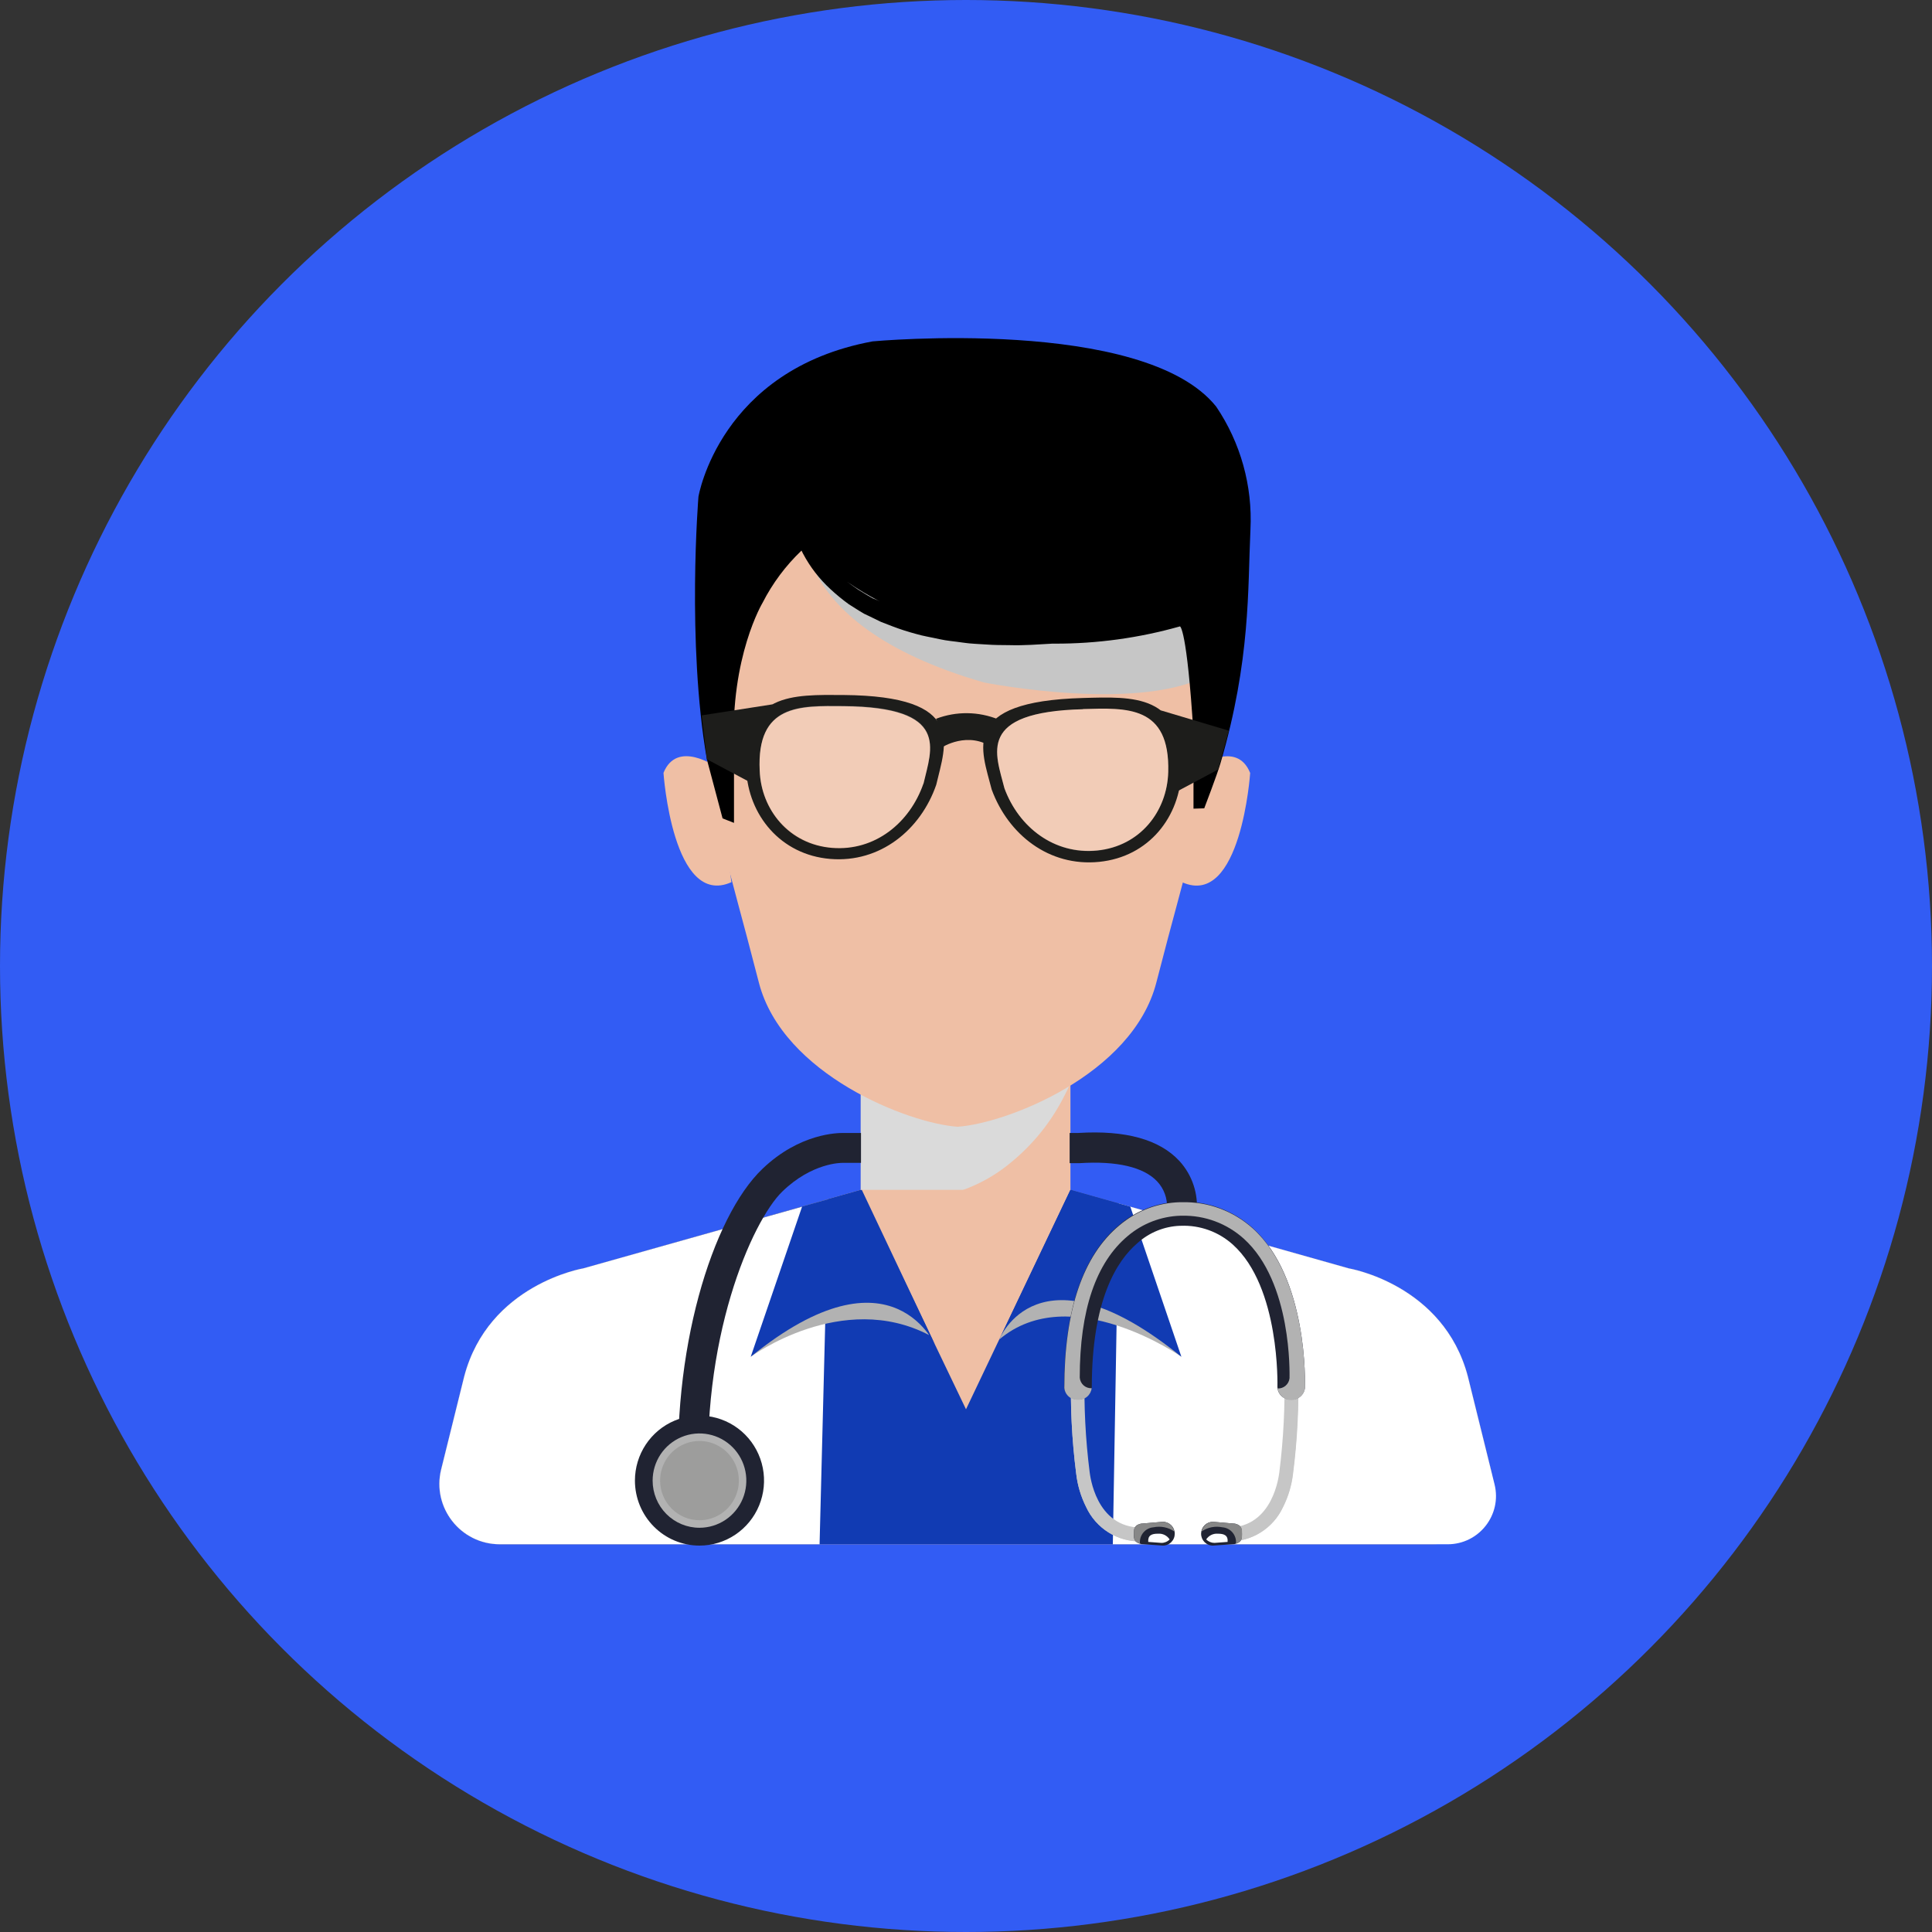 <svg width="160" height="160" viewBox="0 0 160 160" fill="none" xmlns="http://www.w3.org/2000/svg">
<rect x="0" y="0" width="160" height="160" fill="#333333" stroke="none"/>
<circle cx="80" cy="80" r="80" fill="#325CF4"/>
<g clip-path="url(#clip0_997_544)">
<path d="M88.649 89.206H71.285V102.353H88.649V89.206Z" fill="#EFBFA5"/>
<g style="mix-blend-mode:multiply">
<path d="M76.163 99.281C78.98 99.111 81.665 98.026 83.818 96.189C85.548 94.757 86.976 92.992 88.02 90.997C88.228 90.597 88.46 90.149 88.668 89.673V89.197H71.285V99.033C72.901 99.259 74.533 99.342 76.163 99.281Z" fill="#DADADA"/>
</g>
<path d="M79.323 33.673C67.533 33.926 56.348 43.305 58.113 59.244C59.177 68.876 60.005 70.305 62.844 81.365C64.812 89.016 75.306 93.05 79.305 93.312C83.302 93.05 93.797 89.025 95.765 81.365C98.604 70.305 99.451 68.876 100.52 59.244C102.299 43.305 91.119 33.926 79.323 33.673Z" fill="#EFBFA5"/>
<path d="M99.148 63.54L97.908 73.067C102.772 75.225 103.534 64.017 103.534 64.017C102.408 61.206 99.148 63.54 99.148 63.54Z" fill="#EFBFA5"/>
<path d="M54.947 64.007C54.947 64.007 55.709 75.24 60.573 73.058L59.338 63.531C59.338 63.531 56.074 61.206 54.947 64.007Z" fill="#EFBFA5"/>
<path d="M88.649 98.538L111.695 105.04C111.695 105.04 119.559 106.345 121.565 114.005L123.466 121.69C124.246 124.843 121.86 127.89 118.612 127.89H41.39C38.141 127.89 35.755 124.841 36.536 121.688L38.44 114.005C40.446 106.345 48.309 105.04 48.309 105.04L71.285 98.538H88.649Z" fill="#EFBFA5"/>
<path d="M88.649 98.538L111.695 105.04C111.695 105.04 119.559 106.345 121.565 114.005L123.466 121.69C124.246 124.843 121.86 127.89 118.612 127.89H41.39C38.141 127.89 35.755 124.841 36.536 121.688L38.44 114.005C40.446 106.345 48.309 105.04 48.309 105.04L71.285 98.538L80 116.711L88.649 98.538Z" fill="#113BB3"/>
<path d="M67.874 127.89H41.39C38.141 127.89 35.755 124.841 36.536 121.688L38.44 114.005C40.446 106.345 48.309 105.04 48.309 105.04L68.602 99.324L67.874 127.89Z" fill="white"/>
<path d="M92.642 99.662L111.695 105.04C111.695 105.04 119.559 106.345 121.565 114.005L123.773 122.93C124.397 125.452 122.488 127.89 119.89 127.89H92.16L92.642 99.662Z" fill="white"/>
<g style="mix-blend-mode:multiply">
<path d="M62.177 112.361C62.177 112.361 69.747 106.793 76.958 110.575C76.958 110.575 72.643 99.791 62.177 112.361Z" fill="#B2B2B2"/>
</g>
<path d="M77.582 111.671C77.582 111.671 74.053 102.72 62.172 112.361L66.43 99.915L71.37 98.538L77.582 111.671Z" fill="#113BB3"/>
<g style="mix-blend-mode:multiply">
<path d="M97.837 112.361C97.837 112.361 88.649 105.931 82.754 110.932C82.754 110.932 87.367 99.791 97.837 112.361Z" fill="#B2B2B2"/>
</g>
<path d="M82.754 110.932C82.754 110.932 85.957 102.72 97.837 112.362L93.607 99.929L88.654 98.533L82.754 110.932Z" fill="#113BB3"/>
<g style="mix-blend-mode:multiply">
<path d="M66.62 42.057C66.62 42.057 64.117 51.532 81.509 56.524C81.509 56.524 94.918 59.182 100.435 55.671C100.425 55.671 95.292 34.116 66.62 42.057Z" fill="#C6C6C6"/>
</g>
<path d="M100.719 33.673C94.71 26.171 72.264 28.272 72.264 28.272C59.589 30.615 57.843 41.133 57.843 41.133C57.843 41.133 56.859 53.161 58.538 62.878L59.84 67.775L60.786 68.147V61.954C60.474 54.385 63.152 49.922 63.152 49.922C63.976 48.306 65.067 46.844 66.378 45.596C66.421 45.682 66.459 45.768 66.506 45.854C67.091 46.957 67.859 47.951 68.777 48.793C69.257 49.24 69.764 49.657 70.296 50.041L71.138 50.574L71.569 50.831L72.042 51.055L72.95 51.498L73.897 51.865C74.528 52.106 75.17 52.314 75.822 52.489C76.466 52.68 77.133 52.78 77.781 52.927C78.429 53.075 79.096 53.118 79.745 53.218C80.393 53.318 81.046 53.328 81.684 53.375C82.323 53.423 82.957 53.423 83.577 53.428C84.817 53.466 86.014 53.366 87.14 53.304H87.334C90.844 53.313 94.34 52.832 97.719 51.875C97.719 51.875 98.291 51.937 98.84 60.778V66.97L99.73 66.942C99.73 66.942 100.799 64.155 101.078 63.197C103.581 54.623 103.326 48.778 103.557 43.848C103.737 40.236 102.74 36.663 100.719 33.673ZM72.255 49.541L71.857 49.312L71.077 48.836C70.769 48.616 70.457 48.407 70.159 48.183C71.03 48.788 71.94 49.334 72.884 49.817L72.671 49.712L72.255 49.541Z" fill="black"/>
<path d="M69.847 57.557C65.688 57.534 61.496 57.343 61.798 63.726C61.969 67.489 64.637 70.795 68.763 71.133C72.889 71.472 76.243 68.728 77.535 64.993C78.306 61.664 80.132 57.643 69.847 57.557ZM76.47 64.903C75.354 68.128 72.472 70.509 68.9 70.219C65.328 69.928 63.043 67.061 62.915 63.826C62.645 58.301 66.251 58.458 69.842 58.486C78.722 58.558 77.142 62.03 76.48 64.903H76.47Z" fill="#1D1D1B"/>
<path d="M82.129 65.389C83.492 69.1 86.861 71.791 91.019 71.376C95.178 70.962 97.738 67.604 97.837 63.836C98.003 57.429 93.83 57.691 89.671 57.805C79.39 58.091 81.292 62.078 82.129 65.389ZM89.699 58.72C93.29 58.62 96.896 58.396 96.749 63.926C96.664 67.175 94.435 70.076 90.863 70.433C87.291 70.79 84.362 68.49 83.184 65.284C82.465 62.421 80.819 58.963 89.695 58.734L89.699 58.72Z" fill="#1D1D1B"/>
<path d="M77.97 61.916C77.97 61.916 80.184 60.454 82.271 61.968C82.271 61.968 81.798 60.539 82.702 59.587C81.044 58.91 79.194 58.887 77.521 59.525C77.521 59.525 78.107 60.935 77.97 61.916Z" fill="#1D1D1B"/>
<path d="M63.989 58.329L58.113 59.244L58.539 62.878L62.399 64.931C62.399 64.931 61.732 60.959 63.989 58.329Z" fill="#1D1D1B"/>
<path d="M96.129 58.829L101.764 60.511L100.884 63.726L97.572 65.493C97.572 65.493 98.315 61.511 96.129 58.829Z" fill="#1D1D1B"/>
<path opacity="0.2" d="M89.695 58.734C93.286 58.634 96.891 58.41 96.744 63.941C96.659 67.189 94.431 70.09 90.859 70.448C87.286 70.805 84.362 68.49 83.184 65.284C82.465 62.421 80.819 58.963 89.695 58.734Z" fill="white"/>
<path opacity="0.2" d="M76.48 64.87C75.363 68.094 72.482 70.476 68.91 70.186C67.3 70.061 65.794 69.338 64.685 68.156C63.577 66.974 62.946 65.418 62.915 63.793C62.664 58.267 66.27 58.42 69.861 58.453C78.723 58.525 77.147 61.997 76.48 64.87Z" fill="white"/>
<path d="M71.304 93.827H69.851C69.406 93.827 66.246 93.827 63.142 96.799C58.978 100.772 55.529 111.928 56.248 123.789H58.737C57.909 110.928 62.305 101.091 64.779 98.686C67.254 96.28 69.676 96.304 69.766 96.304H71.304V93.827Z" fill="#202332"/>
<path d="M97.681 96.156C96.03 94.365 93.21 93.584 89.297 93.827H88.583V96.328H89.411C92.491 96.132 94.71 96.651 95.826 97.833C96.109 98.132 96.328 98.488 96.469 98.876C96.61 99.264 96.67 99.678 96.645 100.091L99.105 100.419C99.177 99.648 99.087 98.87 98.842 98.136C98.597 97.401 98.201 96.727 97.681 96.156Z" fill="#202332"/>
<path d="M106.917 113.005C107.063 113.004 107.204 113.061 107.31 113.163C107.416 113.266 107.478 113.405 107.485 113.552C107.565 116.39 107.424 119.23 107.063 122.046C106.953 123.003 106.676 123.933 106.245 124.794C105.844 125.665 105.199 126.399 104.39 126.907C103.581 127.415 102.642 127.674 101.689 127.652C101.546 127.639 101.414 127.573 101.318 127.467C101.221 127.361 101.168 127.222 101.168 127.078C101.168 126.934 101.221 126.796 101.318 126.69C101.414 126.583 101.546 126.517 101.689 126.504C105.474 126.504 105.914 122.122 105.947 121.936C106.294 119.182 106.434 116.404 106.363 113.629C106.357 113.476 106.41 113.328 106.512 113.215C106.614 113.103 106.756 113.036 106.907 113.028L106.917 113.005Z" fill="#C6C6C6"/>
<g style="mix-blend-mode:multiply">
<path d="M101.712 127.652C102.666 127.674 103.604 127.415 104.414 126.907C105.223 126.399 105.867 125.665 106.269 124.794C106.699 123.933 106.977 123.003 107.087 122.046C107.447 119.23 107.588 116.39 107.508 113.552C107.502 113.405 107.44 113.266 107.334 113.163C107.228 113.061 107.087 113.004 106.94 113.005C106.789 113.012 106.647 113.079 106.545 113.192C106.443 113.304 106.39 113.453 106.396 113.605C106.396 113.605 106.396 113.757 106.396 114.014H106.444C106.572 114.014 106.695 114.063 106.789 114.152C106.882 114.241 106.938 114.362 106.945 114.491C107.011 116.996 106.886 119.502 106.571 121.988C106.472 122.833 106.227 123.653 105.847 124.413C105.494 125.183 104.926 125.832 104.211 126.28C103.497 126.729 102.668 126.957 101.826 126.938C101.725 126.939 101.625 126.91 101.541 126.854C101.456 126.798 101.391 126.718 101.353 126.623C101.28 126.678 101.221 126.751 101.183 126.834C101.144 126.917 101.126 127.008 101.13 127.1C101.136 127.25 101.201 127.392 101.309 127.495C101.418 127.599 101.563 127.655 101.712 127.652Z" fill="#C6C6C6"/>
</g>
<path d="M89.273 113.005C89.127 113.004 88.986 113.061 88.88 113.163C88.774 113.266 88.712 113.405 88.706 113.552C88.626 116.39 88.766 119.23 89.127 122.046C89.237 123.003 89.514 123.933 89.945 124.794C90.346 125.665 90.991 126.399 91.8 126.907C92.61 127.415 93.548 127.674 94.502 127.652C94.644 127.639 94.776 127.573 94.872 127.467C94.969 127.361 95.022 127.222 95.022 127.078C95.022 126.934 94.969 126.796 94.872 126.69C94.776 126.583 94.644 126.517 94.502 126.504C90.717 126.504 90.276 122.122 90.243 121.936C89.893 119.182 89.754 116.404 89.827 113.629C89.834 113.476 89.78 113.328 89.678 113.215C89.576 113.103 89.434 113.036 89.283 113.028L89.273 113.005Z" fill="#C6C6C6"/>
<g style="mix-blend-mode:multiply">
<path d="M94.502 127.652C93.548 127.674 92.61 127.415 91.8 126.907C90.991 126.399 90.346 125.665 89.945 124.794C89.514 123.933 89.237 123.003 89.127 122.046C88.766 119.23 88.626 116.39 88.706 113.552C88.712 113.405 88.774 113.266 88.88 113.163C88.986 113.061 89.127 113.004 89.273 113.005H89.297C89.448 113.012 89.59 113.079 89.692 113.192C89.794 113.304 89.848 113.453 89.841 113.605C89.841 113.605 89.841 113.757 89.841 114.014H89.78C89.651 114.014 89.528 114.063 89.435 114.152C89.341 114.241 89.285 114.362 89.278 114.491C89.213 116.996 89.339 119.503 89.657 121.988C89.743 122.833 89.98 123.654 90.357 124.413C90.71 125.183 91.279 125.832 91.993 126.28C92.708 126.729 93.537 126.957 94.379 126.938C94.48 126.939 94.579 126.91 94.663 126.854C94.748 126.798 94.814 126.718 94.852 126.623C94.945 126.697 95.013 126.798 95.046 126.912C95.08 127.026 95.078 127.148 95.04 127.26C95.002 127.373 94.93 127.471 94.835 127.542C94.739 127.612 94.625 127.65 94.506 127.652H94.502Z" fill="#C6C6C6"/>
</g>
<path d="M97.705 99.524H97.866C100.023 99.47 102.12 100.243 103.733 101.686C108.331 105.835 108.081 114.576 108.066 114.948C108.032 115.229 107.89 115.486 107.671 115.663C107.452 115.841 107.173 115.926 106.893 115.901C106.753 115.906 106.613 115.883 106.482 115.833C106.35 115.784 106.23 115.709 106.127 115.612C106.025 115.516 105.942 115.4 105.885 115.271C105.827 115.142 105.795 115.003 105.791 114.862C105.791 114.753 106.018 106.602 102.1 103.073C100.919 102.009 99.373 101.45 97.79 101.515H97.71C96.411 101.567 95.172 102.072 94.204 102.944C92.477 104.411 90.418 107.674 90.418 114.896C90.383 115.175 90.247 115.431 90.037 115.617C89.828 115.803 89.558 115.905 89.278 115.905C88.999 115.905 88.729 115.803 88.519 115.617C88.309 115.431 88.174 115.175 88.138 114.896C88.138 108.47 89.68 103.94 92.713 101.424C94.117 100.243 95.876 99.573 97.705 99.524Z" fill="#202332"/>
<g style="mix-blend-mode:multiply">
<path d="M89.273 115.92C89.547 115.935 89.817 115.846 90.028 115.669C90.238 115.492 90.375 115.241 90.409 114.967C90.163 114.979 89.923 114.894 89.738 114.731C89.554 114.567 89.44 114.337 89.42 114.091C89.42 108.494 90.759 104.564 93.404 102.353C94.627 101.319 96.16 100.73 97.757 100.681H97.894C99.777 100.64 101.606 101.321 103.009 102.587C107.011 106.202 106.794 113.814 106.794 114.138C106.767 114.381 106.65 114.604 106.465 114.762C106.28 114.919 106.042 115 105.8 114.986C105.846 115.256 105.986 115.502 106.194 115.679C106.402 115.855 106.666 115.952 106.938 115.952C107.21 115.952 107.474 115.855 107.682 115.679C107.891 115.502 108.03 115.256 108.076 114.986C108.076 114.615 108.341 105.874 103.742 101.725C102.129 100.281 100.032 99.508 97.875 99.562H97.714C95.883 99.611 94.122 100.283 92.718 101.467C89.685 103.978 88.143 108.513 88.143 114.939C88.168 115.218 88.3 115.476 88.511 115.659C88.722 115.842 88.995 115.936 89.273 115.92Z" fill="#B2B2B2"/>
</g>
<path d="M99.47 127.014C99.47 126.752 99.573 126.502 99.756 126.317C99.94 126.132 100.189 126.028 100.449 126.028L102.285 126.185C102.852 126.328 102.834 126.633 102.852 127.014C102.852 127.428 102.852 127.729 102.233 127.876L100.449 128C100.32 128.001 100.193 127.976 100.073 127.926C99.954 127.877 99.846 127.804 99.755 127.713C99.664 127.621 99.592 127.512 99.543 127.392C99.494 127.272 99.469 127.144 99.47 127.014Z" fill="#202332"/>
<g style="mix-blend-mode:soft-light">
<path d="M100.837 127.014C100.651 127.002 100.466 127.04 100.3 127.123C100.134 127.207 99.992 127.334 99.891 127.49C100.073 127.672 100.32 127.775 100.577 127.776L101.665 127.695C101.712 127.152 101.381 127.009 100.837 127.014Z" fill="white"/>
</g>
<g style="mix-blend-mode:multiply">
<path d="M101.239 126.485C101.402 126.498 101.56 126.544 101.705 126.62C101.85 126.696 101.978 126.8 102.082 126.927C102.186 127.053 102.264 127.199 102.311 127.357C102.358 127.514 102.373 127.679 102.356 127.843C102.857 127.69 102.862 127.4 102.862 127.014C102.862 126.628 102.862 126.328 102.294 126.185L100.458 126.028C100.234 126.032 100.017 126.114 99.845 126.26C99.673 126.406 99.555 126.606 99.512 126.828C99.762 126.657 100.044 126.539 100.341 126.48C100.638 126.421 100.943 126.423 101.239 126.485Z" fill="#878787"/>
</g>
<path d="M97.288 127.014C97.287 126.752 97.183 126.501 96.999 126.316C96.814 126.132 96.564 126.028 96.304 126.028L94.473 126.185C93.901 126.328 93.92 126.633 93.901 127.014C93.901 127.428 93.901 127.729 94.521 127.876L96.304 128C96.433 128.001 96.561 127.976 96.68 127.926C96.8 127.877 96.908 127.805 97 127.713C97.091 127.621 97.164 127.512 97.213 127.392C97.263 127.272 97.288 127.144 97.288 127.014Z" fill="#202332"/>
<g style="mix-blend-mode:soft-light">
<path d="M95.916 127.014C96.102 127 96.288 127.038 96.454 127.121C96.621 127.205 96.762 127.333 96.863 127.49C96.774 127.582 96.668 127.654 96.551 127.703C96.434 127.752 96.308 127.777 96.181 127.776L95.093 127.695C95.05 127.152 95.368 127.009 95.916 127.014Z" fill="white"/>
</g>
<g style="mix-blend-mode:multiply">
<path d="M95.524 126.485C95.361 126.498 95.202 126.544 95.058 126.62C94.913 126.696 94.784 126.8 94.68 126.927C94.576 127.053 94.499 127.199 94.451 127.357C94.404 127.514 94.389 127.679 94.407 127.843C93.906 127.69 93.901 127.4 93.901 127.014C93.901 126.628 93.901 126.328 94.473 126.185L96.304 126.028C96.529 126.032 96.746 126.114 96.918 126.26C97.09 126.406 97.207 126.606 97.251 126.828C97 126.657 96.719 126.539 96.422 126.48C96.125 126.421 95.82 126.423 95.524 126.485Z" fill="#878787"/>
</g>
<path d="M52.582 122.617C52.582 121.553 52.895 120.512 53.483 119.627C54.07 118.742 54.905 118.052 55.882 117.644C56.859 117.237 57.934 117.13 58.971 117.338C60.008 117.546 60.961 118.058 61.709 118.811C62.456 119.564 62.966 120.523 63.172 121.567C63.378 122.611 63.272 123.694 62.868 124.677C62.463 125.661 61.778 126.501 60.898 127.093C60.019 127.684 58.986 128 57.928 128C56.51 128 55.15 127.433 54.148 126.423C53.145 125.414 52.582 124.045 52.582 122.617Z" fill="#202332"/>
<path d="M54.048 122.617C54.048 121.845 54.276 121.09 54.702 120.447C55.129 119.805 55.735 119.304 56.444 119.009C57.152 118.713 57.932 118.636 58.685 118.786C59.438 118.937 60.129 119.309 60.672 119.855C61.214 120.402 61.584 121.098 61.733 121.855C61.883 122.613 61.806 123.398 61.513 124.112C61.219 124.826 60.722 125.436 60.084 125.865C59.446 126.294 58.696 126.523 57.928 126.523C57.419 126.524 56.914 126.423 56.443 126.227C55.972 126.031 55.544 125.743 55.183 125.381C54.823 125.018 54.537 124.587 54.343 124.113C54.148 123.639 54.048 123.13 54.048 122.617Z" fill="#B2B2B2"/>
<path d="M54.668 122.617C54.668 121.968 54.859 121.334 55.218 120.794C55.576 120.254 56.085 119.833 56.681 119.585C57.276 119.337 57.932 119.272 58.564 119.398C59.197 119.525 59.777 119.837 60.233 120.296C60.689 120.756 61 121.34 61.126 121.977C61.251 122.614 61.187 123.274 60.94 123.873C60.693 124.473 60.275 124.986 59.739 125.346C59.203 125.707 58.573 125.899 57.928 125.899C57.064 125.899 56.234 125.554 55.623 124.938C55.012 124.323 54.668 123.488 54.668 122.617Z" fill="#9D9D9C"/>
</g>
<defs>
<clipPath id="clip0_997_544">
<rect width="90" height="100" fill="white" transform="translate(35 28)"/>
</clipPath>
</defs>
</svg>
